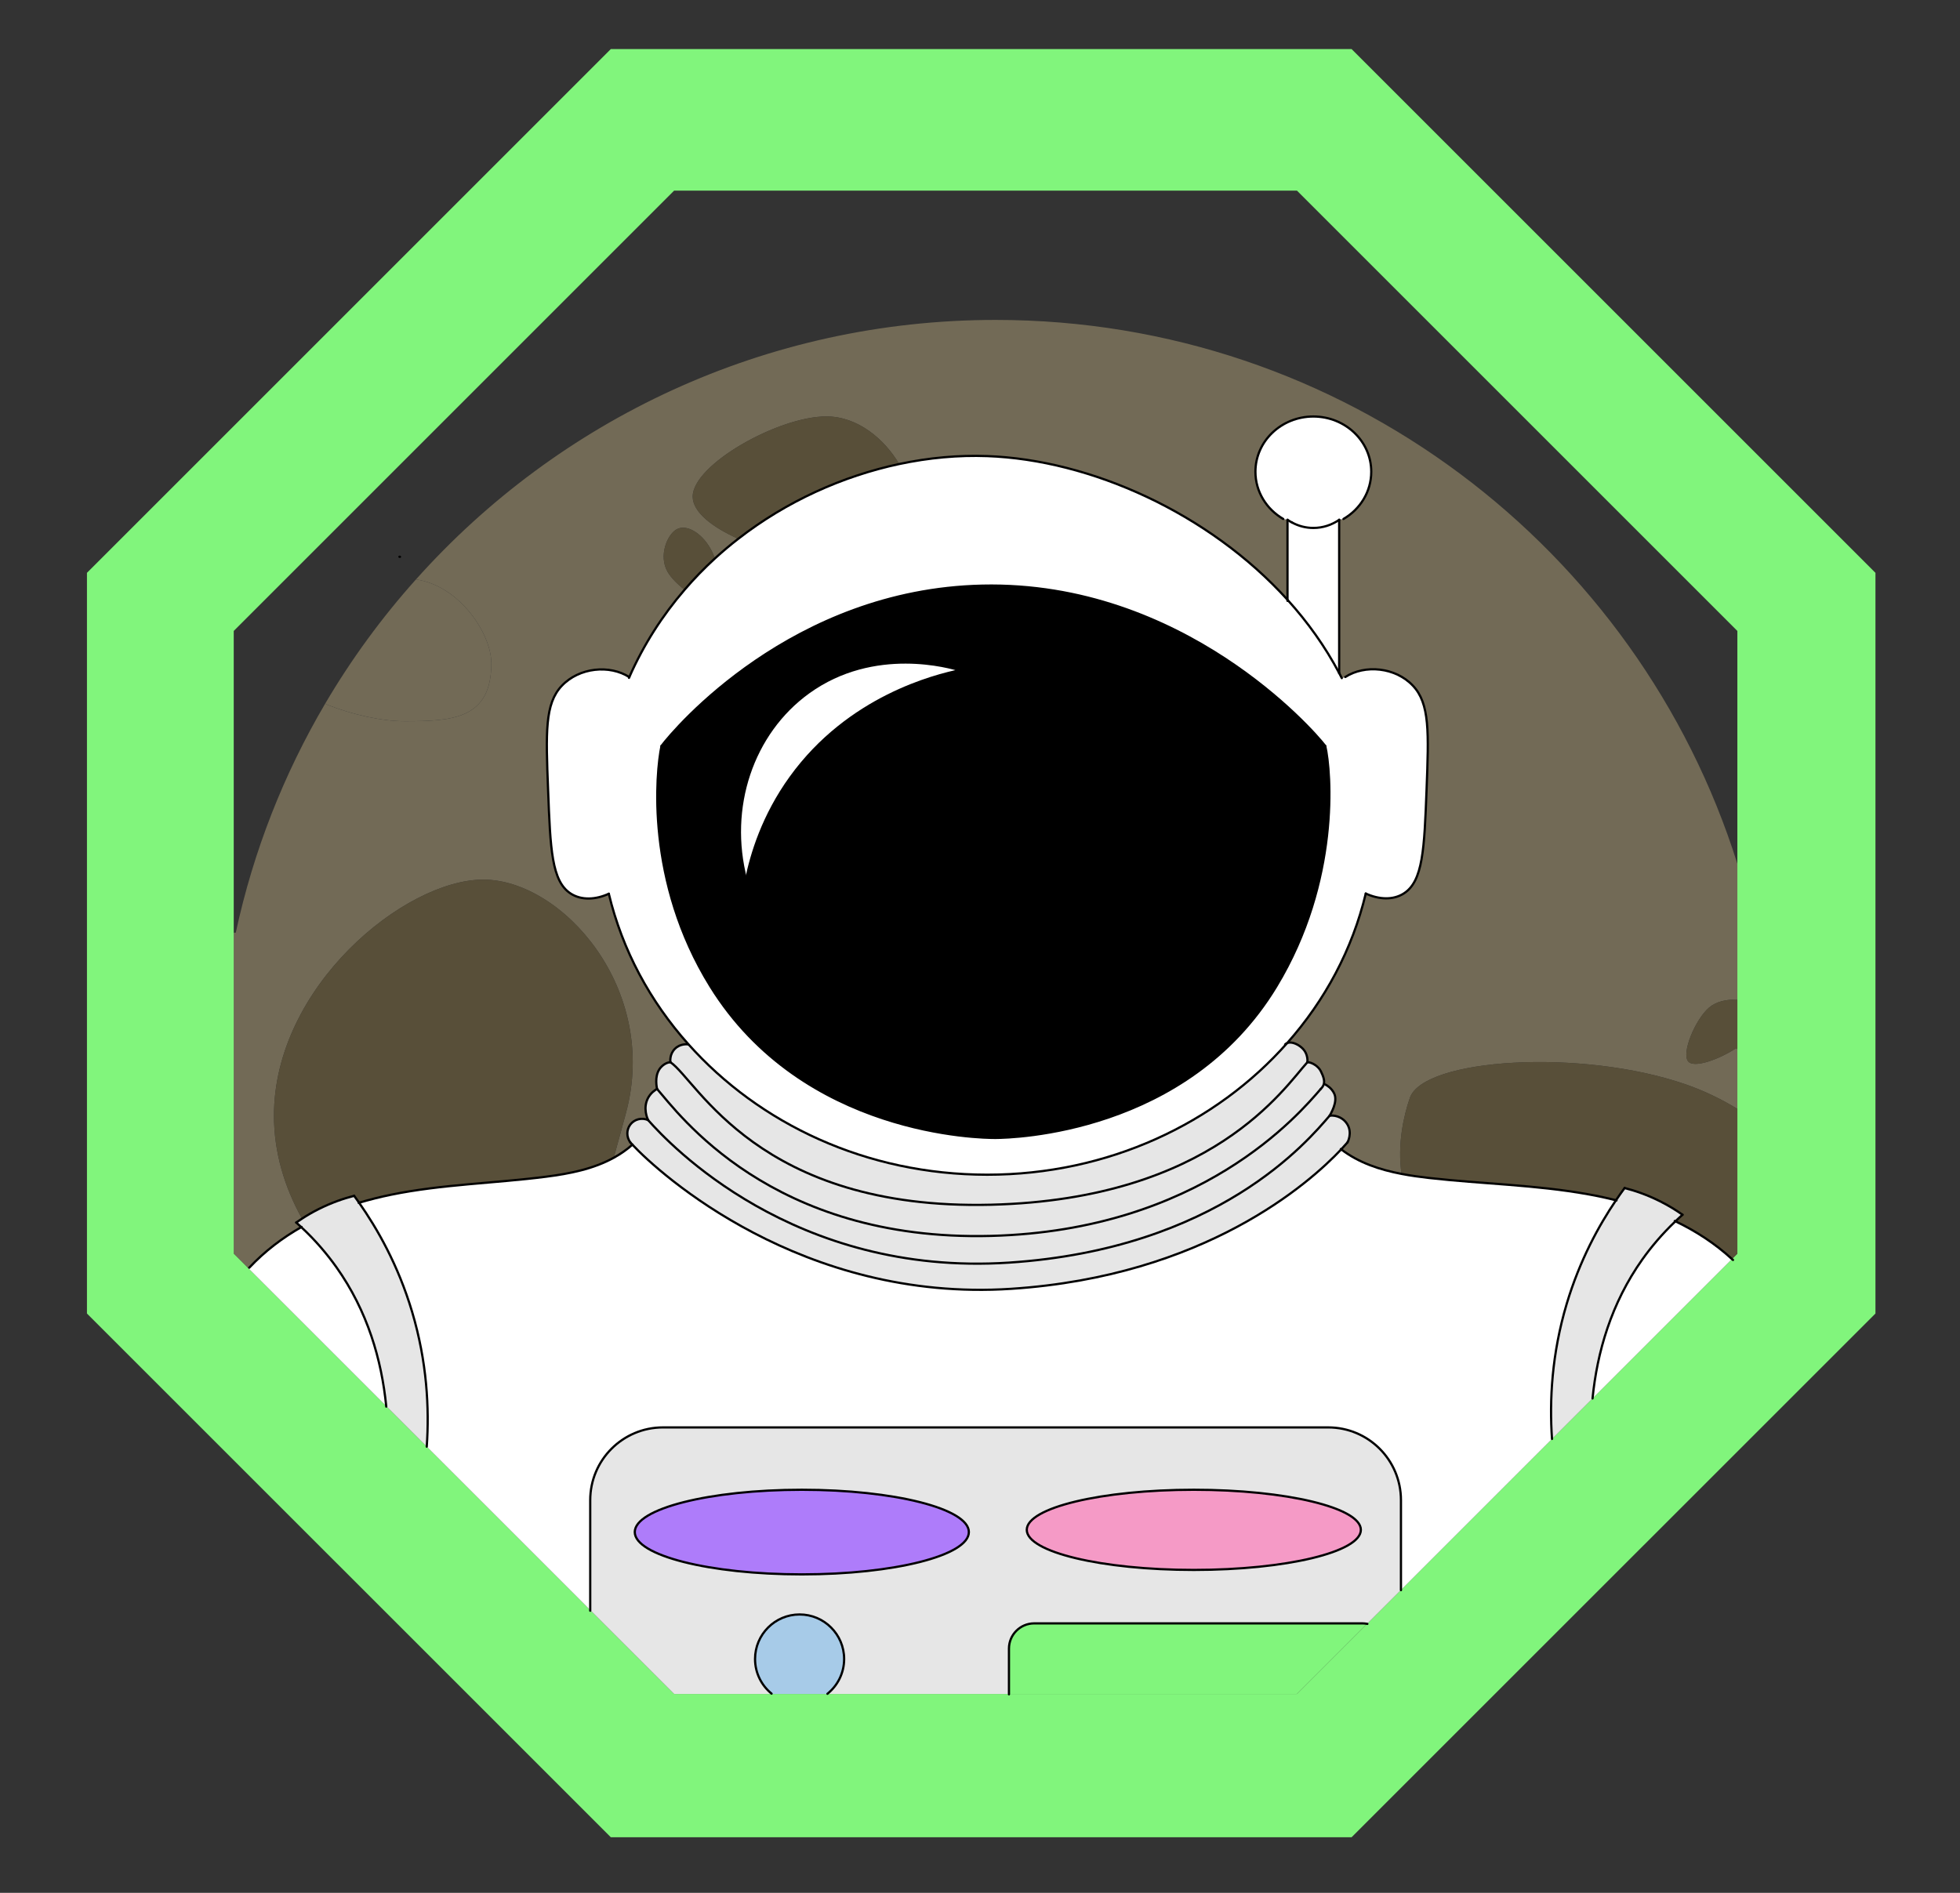 <?xml version="1.0" encoding="UTF-8"?>
<svg id="Layer_5" data-name="Layer 5" xmlns="http://www.w3.org/2000/svg" viewBox="0 0 440 425">
  <rect x="0" y="0" width="440" height="425" fill="#333333" stroke="none"/>
  <defs>
    <style>
      .cls-1 {
        fill: #f59ac6;
      }

      .cls-2 {
        fill: #e6e6e6;
      }

      .cls-3 {
        fill: #fff;
      }

      .cls-4 {
        fill: #ae7cfa;
      }

      .cls-5 {
        fill: #a7cbe8;
      }

      .cls-6 {
        fill: #726a56;
      }

      .cls-7 {
        fill: #584f39;
      }

      .cls-8 {
        fill: #81f57c;
      }

      .cls-9 {
        fill: none;
        stroke: #000;
        stroke-linecap: round;
        stroke-linejoin: round;
        stroke-width: .5px;
      }
    </style>
  </defs>
  <g>
    <path class="cls-6" d="M136.67,200.67c3.03,12.64,9.26,24.17,17.87,33.8l-.04,.03c-.17-.02-1.78-.23-3,1s-1.02,2.83-1,3c0,0-1,0-2,1-1.51,1.51-1.22,3.87-1,5-.49,.28-1.39,.88-2,2-1.25,2.3-.14,4.71,0,5-1.41-.63-3.08-.21-4,1-.89,1.17-.89,2.81,0,4,.13,.15,.29,.33,.47,.52-1.29,1.14-2.67,2.09-4.11,2.89l-.05-.09c.89-3.17,1.78-6.45,2.69-9.82,7.59-27.98-14.33-52.5-32-52.5s-47,24.01-47,53c0,8.29,2.4,16.09,6.23,23l.08,.12c-.46,.29-.89,.59-1.31,.88,.39,.34,.76,.68,1.13,1.03-4.21,2.39-8.17,5.38-11.68,9.11l-.16,.17-3.32-3.32v-72.08h.46c3.96-18.39,10.82-35.71,20.08-51.44l.46,.27c5.73,2.26,12.37,3.7,17.33,3.7,10.77,0,19.5-.48,19.5-13,0-6.7-7.19-17.46-16.92-18.84,31.94-35.76,78.41-58.27,130.14-58.27,78.13,0,144.26,51.34,166.5,122.12v30.55h-.52c-1.84-.15-4.25,.39-5.81,1.71-3.12,2.67-6.29,10.26-4.7,12.12,1.37,1.6,7.06-.58,10.51-2.83h.52v13.48c-3.55-2.17-7.4-4.05-11.52-5.48-23.48-8.16-58.92-5.87-62,3-1.39,4-2.84,10.45-1.87,17.08-4.85-.93-9.57-2.47-13.54-5.51,.57-.62,1.05-1.15,1.41-1.57,.06-.11,1.1-2.07,0-4-.79-1.38-2.37-2.17-4-2,.12-.26,1.94-3.1,1-5-.6-1.22-1.61-1.8-2-2l-.32-.09c.2-.73-.03-1.61-.68-2.91-.56-1.11-2-2-3-2,.02-.25,.14-1.8-1-3-.86-.91-2.48-1.75-3.55-1.29,8.5-9.59,14.65-21.04,17.65-33.58,2.92,1.34,6.12,1.53,8.54-.02,4.32-2.76,4.6-9.99,5.11-23.33,.49-12.86,.74-19.29-3.07-23.32-3.93-4.17-10.79-4.78-15.18-1.95l-.78,.25c-.19-.38-.39-.75-.59-1.13h0v-34.43l.97-.18c3.74-2.18,6.23-6.11,6.23-10.6,0-6.85-5.82-12.4-13-12.4s-13,5.55-13,12.4c0,4.49,2.5,8.42,6.24,10.6l.96,.19v17.96c-17.63-19.48-44.22-31.42-67.4-32.26-6.45-.24-13.12,.37-19.77,1.78-3.27-5.55-9.26-10.69-16.36-10.69-10.77,0-30,10.82-30,18,0,3.5,4.44,6.9,10.23,9.48-1.79,1.38-3.54,2.86-5.23,4.4-.32-.85-.68-1.64-1.06-2.29-2.05-3.56-5.44-5.46-7.57-4.23-2.13,1.22-4.06,5.96-2.01,9.53,.77,1.32,2.21,2.79,3.82,4.03-4.96,5.76-9.19,12.31-12.41,19.62-4.4-2.82-11.24-2.21-15.18,1.96-3.8,4.02-3.56,10.46-3.06,23.32,.51,13.33,.79,20.57,5.1,23.33,2.43,1.55,5.63,1.36,8.54,.02Z"/>
    <path class="cls-6" d="M110.3,148.94c0,12.52-8.73,13-19.5,13-4.96,0-11.6-1.44-17.33-3.7l-.46-.27c5.87-9.97,12.69-19.3,20.37-27.87,9.73,1.38,16.92,12.14,16.92,18.84Z"/>
    <path class="cls-8" d="M306.9,364.6l7.6-7.6,33.91-33.91,9.1-9.09,31.3-31.3,1.21-1.21V141.67l-98.87-98.87H151.33L52.47,141.67v139.82l3.32,3.32,30.91,30.91,9.1,9.1,36.7,36.7,18.83,18.83h139.82l15.75-15.75Zm114.12-235.98v166.31l-117.6,117.59H137.12L19.52,294.93V128.62L137.12,11.02h166.3l117.6,117.6Z"/>
    <path class="cls-3" d="M141.27,152.04c3.22-7.31,7.45-13.86,12.41-19.62,2.14-2.5,4.42-4.84,6.82-7.04,1.69-1.54,3.44-3.02,5.23-4.4,10.83-8.43,23.44-14.08,36.13-16.79,6.65-1.41,13.32-2.02,19.77-1.78,23.18,.84,49.77,12.78,67.4,32.26,4.53,5.01,8.46,10.51,11.6,16.45h0c.2,.39,.4,.76,.59,1.14l.78-.25c4.39-2.83,11.25-2.22,15.18,1.95,3.81,4.03,3.56,10.46,3.07,23.32-.51,13.34-.79,20.57-5.11,23.33-2.42,1.55-5.62,1.36-8.54,.02-3,12.54-9.15,23.99-17.65,33.58-15.95,18.04-40.19,29.55-67.32,29.55s-51.13-11.4-67.09-29.29c-8.61-9.63-14.84-21.16-17.87-33.8-2.91,1.34-6.11,1.53-8.54-.02-4.31-2.76-4.59-10-5.1-23.33-.5-12.86-.74-19.3,3.06-23.32,3.94-4.17,10.78-4.78,15.18-1.96Zm145.23,69.46c14.39-23.76,12.32-48.35,11-54-2.57-3.41-31.9-37-77-36-42.68,.94-69.04,32.08-72,36-1.23,5.88-3.65,30.4,11,54,20.85,33.58,60.88,34.02,64,34,3.75-.02,42.98-.94,63-34Z"/>
    <path class="cls-3" d="M307.83,105.92c0,4.49-2.49,8.42-6.23,10.6l-.97,.18v.02c-1.69,1.15-3.67,1.82-5.8,1.82-1.71,0-3.34-.43-4.79-1.22-.35-.18-.69-.39-1.01-.61l-.96-.19c-3.74-2.18-6.24-6.11-6.24-10.6,0-6.85,5.82-12.4,13-12.4s13,5.55,13,12.4Z"/>
    <path class="cls-3" d="M362.77,269.5c-3.86,5.69-8.13,13.46-11.06,23.25-3.36,11.26-3.9,21.71-3.3,30.34l-33.91,33.91v-20.16c0-9.03-7.31-16.34-16.34-16.34H148.84c-9.03,0-16.34,7.31-16.34,16.34v24.68l-36.7-36.7c.6-8.64,.06-19.07-3.3-30.32-3.14-10.5-7.83-18.67-11.89-24.45,2.37-.7,4.76-1.3,7.15-1.79,11.5-2.35,23.22-2.56,34.82-4.05,5.21-.67,10.57-1.69,15.28-4.3,1.44-.8,2.82-1.75,4.11-2.89,6.09,6.53,38.07,35.45,85.05,32.36,43.43-2.86,66.94-23.73,74.07-31.31,3.97,3.04,8.69,4.58,13.54,5.51,2.07,.4,4.16,.68,6.24,.92,11.86,1.34,23.85,1.53,35.62,3.65,2.1,.37,4.2,.82,6.28,1.35Z"/>
    <path class="cls-7" d="M390.02,248.98v32.51l-1.21,1.21c-3.81-3.51-8.11-6.28-12.69-8.48,.51-.5,1.04-.98,1.59-1.47-1.4-.99-3.07-2.03-5-3-2.95-1.49-5.71-2.41-8-3-.63,.85-1.28,1.77-1.94,2.75-2.08-.53-4.18-.98-6.28-1.35-11.77-2.12-23.76-2.31-35.62-3.65-2.08-.24-4.17-.52-6.24-.92-.97-6.63,.48-13.08,1.87-17.08,3.08-8.87,38.52-11.16,62-3,4.12,1.43,7.97,3.31,11.52,5.48Z"/>
    <path class="cls-7" d="M390.02,224.5v11h-.52c-3.45,2.25-9.14,4.43-10.51,2.83-1.59-1.86,1.58-9.45,4.7-12.12,1.56-1.32,3.97-1.86,5.81-1.71h.52Z"/>
    <path class="cls-3" d="M388.81,282.7l-31.3,31.3c1.03-10.37,4.17-21.35,11.2-31.25,1.99-2.79,4.42-5.69,7.41-8.53,4.58,2.2,8.88,4.97,12.69,8.48Z"/>
    <path class="cls-2" d="M376.12,274.22c-2.99,2.84-5.42,5.74-7.41,8.53-7.03,9.9-10.17,20.88-11.2,31.25l-9.1,9.09c-.6-8.63-.06-19.08,3.3-30.34,2.93-9.79,7.2-17.56,11.06-23.25,.66-.98,1.31-1.9,1.94-2.75,2.29,.59,5.05,1.51,8,3,1.93,.97,3.6,2.01,5,3-.55,.49-1.08,.97-1.59,1.47Z"/>
    <path class="cls-2" d="M314.5,336.84v20.16l-7.6,7.6c-.35-.06-.7-.1-1.07-.1h-73.66c-3.13,0-5.67,2.54-5.67,5.67v10.18h-40.75v-.04c2.28-1.83,3.75-4.65,3.75-7.81,0-5.52-4.48-10-10-10s-10,4.48-10,10c0,3.14,1.45,5.94,3.71,7.78v.07h-21.88l-18.83-18.83v-24.68c0-9.03,7.31-16.34,16.34-16.34h149.32c9.03,0,16.34,7.31,16.34,16.34Zm-9,6.66c0-4.97-16.79-9-37.5-9s-37.5,4.03-37.5,9,16.79,9,37.5,9,37.5-4.03,37.5-9Zm-88,.5c0-5.25-16.79-9.5-37.5-9.5s-37.5,4.25-37.5,9.5,16.79,9.5,37.5,9.5,37.5-4.25,37.5-9.5Z"/>
    <path class="cls-8" d="M306.9,364.6l-15.75,15.75h-64.65v-10.18c0-3.13,2.54-5.67,5.67-5.67h73.66c.37,0,.72,.04,1.07,.1Z"/>
    <path class="cls-2" d="M301.09,258.07c-7.13,7.58-30.64,28.45-74.07,31.31-46.98,3.09-78.96-25.83-85.05-32.36-.18-.19-.34-.37-.47-.52-.89-1.19-.89-2.83,0-4,.92-1.21,2.59-1.63,4-1,4.68,5.31,32.63,35.18,81,32,46.96-3.09,67.15-27.37,72-33,1.63-.17,3.21,.62,4,2,1.1,1.93,.06,3.89,0,4-.36,.42-.84,.95-1.41,1.57Z"/>
    <path class="cls-3" d="M300.63,142.41v8.71c-3.14-5.94-7.07-11.44-11.6-16.45v-17.96c.32,.22,.66,.43,1.01,.61,1.45,.79,3.08,1.22,4.79,1.22,2.13,0,4.11-.67,5.8-1.82v25.69Z"/>
    <path class="cls-2" d="M299.5,245.5c.94,1.9-.88,4.74-1,5-4.85,5.63-25.04,29.91-72,33-48.37,3.18-76.32-26.69-81-32-.14-.29-1.25-2.7,0-5,.61-1.12,1.51-1.72,2-2,4.68,5.31,25.45,34.3,75,33,47.04-1.24,69.15-27.37,74-33,.35-.35,.58-.7,.68-1.09l.32,.09c.39,.2,1.4,.78,2,2Z"/>
    <path d="M297.5,167.5c1.32,5.65,3.39,30.24-11,54-20.02,33.06-59.25,33.98-63,34-3.12,.02-43.15-.42-64-34-14.65-23.6-12.23-48.12-11-54,2.96-3.92,29.32-35.06,72-36,45.1-1,74.43,32.59,77,36Zm-82-17c-1.99-.62-19.2-5.7-34,5-12.58,9.1-18.25,25.86-14,42,1.16-5.72,3.75-14.35,10-23,13.03-18.04,32.38-22.82,38-24Z"/>
    <path class="cls-2" d="M296.5,240.5c.65,1.3,.88,2.18,.68,2.91-.1,.39-.33,.74-.68,1.09-4.85,5.63-26.96,31.76-74,33-49.55,1.3-70.32-27.69-75-33-.22-1.13-.51-3.49,1-5,1-1,2-1,2-1,6,4,19.69,33.3,72,32,49.66-1.24,65.88-26.37,71-32,1,0,2.44,.89,3,2Z"/>
    <ellipse class="cls-1" cx="268" cy="343.5" rx="37.5" ry="9"/>
    <path class="cls-2" d="M292.5,235.5c1.14,1.2,1.02,2.75,1,3-5.12,5.63-21.34,30.76-71,32-52.31,1.3-66-28-72-32-.02-.17-.22-1.77,1-3s2.83-1.02,3-1l.04-.03c15.96,17.89,40.09,29.29,67.09,29.29s51.37-11.51,67.32-29.55c1.07-.46,2.69,.38,3.55,1.29Z"/>
    <ellipse class="cls-4" cx="180" cy="344" rx="37.5" ry="9.5"/>
    <path class="cls-3" d="M181.5,155.5c14.8-10.7,32.01-5.62,34-5-5.62,1.18-24.97,5.96-38,24-6.25,8.65-8.84,17.28-10,23-4.25-16.14,1.42-32.9,14-42Z"/>
    <path class="cls-7" d="M185.5,93.5c7.1,0,13.09,5.14,16.36,10.69-12.69,2.71-25.3,8.36-36.13,16.79-5.79-2.58-10.23-5.98-10.23-9.48,0-7.18,19.23-18,30-18Z"/>
    <path class="cls-5" d="M189.5,372.5c0,3.16-1.47,5.98-3.75,7.81v.04h-12.54v-.07c-2.26-1.84-3.71-4.64-3.71-7.78,0-5.52,4.48-10,10-10s10,4.48,10,10Z"/>
    <path class="cls-7" d="M159.44,123.09c.38,.65,.74,1.44,1.06,2.29-2.4,2.2-4.68,4.54-6.82,7.04-1.61-1.24-3.05-2.71-3.82-4.03-2.05-3.57-.12-8.31,2.01-9.53,2.13-1.23,5.52,.67,7.57,4.23Z"/>
    <path class="cls-7" d="M108.5,197.5c17.67,0,39.59,24.52,32,52.5-.91,3.37-1.8,6.65-2.69,9.82l.05,.09c-4.71,2.61-10.07,3.63-15.28,4.3-11.6,1.49-23.32,1.7-34.82,4.05-2.39,.49-4.78,1.09-7.15,1.79-.38-.54-.75-1.05-1.11-1.55-2.29,.59-5.05,1.51-8,3-1.36,.68-2.59,1.4-3.69,2.12l-.08-.12c-3.83-6.91-6.23-14.71-6.23-23,0-28.99,29.33-53,47-53Z"/>
    <path class="cls-2" d="M80.61,270.05c4.06,5.78,8.75,13.95,11.89,24.45,3.36,11.25,3.9,21.68,3.3,30.32l-9.1-9.1c-1.03-10.36-4.17-21.33-11.2-31.22-2.09-2.93-4.66-5.99-7.87-8.97-.37-.35-.74-.69-1.13-1.03,.42-.29,.85-.59,1.31-.88,1.1-.72,2.33-1.44,3.69-2.12,2.95-1.49,5.71-2.41,8-3,.36,.5,.73,1.01,1.11,1.55Z"/>
    <path class="cls-3" d="M86.7,315.72l-30.91-30.91,.16-.17c3.51-3.73,7.47-6.72,11.68-9.11,3.21,2.98,5.78,6.04,7.87,8.97,7.03,9.89,10.17,20.86,11.2,31.22Z"/>
  </g>
  <g>
    <path class="cls-9" d="M89.67,125.01s.08,.01,.12,.01"/>
    <path class="cls-9" d="M150.5,238.5c6,4,19.69,33.3,72,32,49.66-1.24,65.88-26.37,71-32"/>
    <path class="cls-9" d="M306.6,200.63c-3,12.54-9.15,23.99-17.65,33.58-15.95,18.04-40.19,29.55-67.32,29.55s-51.13-11.4-67.09-29.29c-8.61-9.63-14.84-21.16-17.87-33.8"/>
    <path class="cls-9" d="M300.63,151.13c.2,.38,.4,.75,.59,1.13"/>
    <path class="cls-9" d="M141.2,152.2s.05-.11,.07-.16c3.22-7.31,7.45-13.86,12.41-19.62,2.14-2.5,4.42-4.84,6.82-7.04,1.69-1.54,3.44-3.02,5.23-4.4,10.83-8.43,23.44-14.08,36.13-16.79,6.65-1.41,13.32-2.02,19.77-1.78,23.18,.84,49.77,12.78,67.4,32.26,4.53,5.01,8.46,10.51,11.6,16.45"/>
    <path class="cls-9" d="M300.64,116.71s0,0,0,.01c-1.69,1.15-3.67,1.82-5.8,1.82-1.71,0-3.34-.43-4.79-1.22"/>
    <path class="cls-9" d="M288.07,116.52c-3.74-2.18-6.24-6.11-6.24-10.6,0-6.85,5.82-12.4,13-12.4s13,5.55,13,12.4c0,4.49-2.49,8.42-6.23,10.6"/>
    <path class="cls-9" d="M290.04,117.32c-.35-.18-.69-.39-1.01-.61"/>
    <polyline class="cls-9" points="289.03 134.92 289.03 134.67 289.03 116.71"/>
    <polyline class="cls-9" points="300.63 116.7 300.63 116.72 300.63 142.41 300.63 151.12 300.63 151.13"/>
    <path class="cls-9" d="M141.28,152.05s0,0,0-.01c-4.4-2.82-11.24-2.21-15.18,1.96-3.8,4.02-3.56,10.46-3.06,23.32,.51,13.33,.79,20.57,5.1,23.33,2.43,1.55,5.63,1.36,8.54,.02"/>
    <path class="cls-9" d="M302,152.01c4.39-2.83,11.25-2.22,15.18,1.95,3.81,4.03,3.56,10.46,3.07,23.32-.51,13.34-.79,20.57-5.11,23.33-2.42,1.55-5.62,1.36-8.54,.02"/>
    <path class="cls-9" d="M148.5,167.5c2.96-3.92,29.32-35.06,72-36,45.1-1,74.43,32.59,77,36"/>
    <path class="cls-9" d="M148.5,167.5c-1.23,5.88-3.65,30.4,11,54,20.85,33.58,60.88,34.02,64,34,3.75-.02,42.98-.94,63-34,14.39-23.76,12.32-48.35,11-54"/>
    <path class="cls-9" d="M167.5,197.5c-4.25-16.14,1.42-32.9,14-42,14.8-10.7,32.01-5.62,34-5"/>
    <path class="cls-9" d="M167.5,197.5c1.16-5.72,3.75-14.35,10-23,13.03-18.04,32.38-22.82,38-24"/>
    <path class="cls-9" d="M147.5,244.5c4.68,5.31,25.45,34.3,75,33,47.04-1.24,69.15-27.37,74-33"/>
    <path class="cls-9" d="M145.5,251.5c4.68,5.31,32.63,35.18,81,32,46.96-3.09,67.15-27.37,72-33"/>
    <path class="cls-9" d="M141.5,256.5c.13,.15,.29,.33,.47,.52,6.09,6.53,38.07,35.45,85.05,32.36,43.43-2.86,66.94-23.73,74.07-31.31,.57-.62,1.05-1.15,1.41-1.57"/>
    <path class="cls-9" d="M67.7,275.49s-.05,.03-.07,.04c-4.21,2.39-8.17,5.38-11.68,9.11"/>
    <path class="cls-9" d="M142,257s-.02,.02-.03,.02c-1.29,1.14-2.67,2.09-4.11,2.89-4.71,2.61-10.07,3.63-15.28,4.3-11.6,1.49-23.32,1.7-34.82,4.05-2.39,.49-4.78,1.09-7.15,1.79l-.09,.03"/>
    <path class="cls-9" d="M375.97,274.15c.05,.02,.1,.05,.15,.07,4.58,2.2,8.88,4.97,12.69,8.48,.08,.06,.15,.13,.23,.2"/>
    <path class="cls-9" d="M301,258s.06,.05,.09,.07c3.97,3.04,8.69,4.58,13.54,5.51,2.07,.4,4.16,.68,6.24,.92,11.86,1.34,23.85,1.53,35.62,3.65,2.1,.37,4.2,.82,6.28,1.35l.12,.03"/>
    <path class="cls-9" d="M132.5,361.66v-24.82c0-9.03,7.31-16.34,16.34-16.34h149.32c9.03,0,16.34,7.31,16.34,16.34v20.2"/>
    <ellipse class="cls-9" cx="180" cy="344" rx="37.5" ry="9.5"/>
    <ellipse class="cls-9" cx="268" cy="343.5" rx="37.5" ry="9"/>
    <path class="cls-9" d="M173.21,380.28c-2.26-1.84-3.71-4.64-3.71-7.78,0-5.52,4.48-10,10-10s10,4.48,10,10c0,3.16-1.47,5.98-3.75,7.81"/>
    <path class="cls-9" d="M226.5,380.43v-10.26c0-3.13,2.54-5.67,5.67-5.67h73.66c.37,0,.72,.04,1.07,.1,.02,0,.04,.01,.06,.01"/>
    <path class="cls-9" d="M150.5,238.5c-.02-.17-.22-1.77,1-3s2.83-1.02,3-1"/>
    <path class="cls-9" d="M293.5,238.5c.02-.25,.14-1.8-1-3-.86-.91-2.48-1.75-3.55-1.29-.17,.06-.32,.16-.45,.29"/>
    <path class="cls-9" d="M147.5,244.5c-.22-1.13-.51-3.49,1-5,1-1,2-1,2-1"/>
    <path class="cls-9" d="M296.5,244.5c.35-.35,.58-.7,.68-1.09,.2-.73-.03-1.61-.68-2.91-.56-1.11-2-2-3-2"/>
    <path class="cls-9" d="M145.5,251.5c-.14-.29-1.25-2.7,0-5,.61-1.12,1.51-1.72,2-2"/>
    <path class="cls-9" d="M298.5,250.5c.12-.26,1.94-3.1,1-5-.6-1.22-1.61-1.8-2-2"/>
    <path class="cls-9" d="M141.5,256.5c-.89-1.19-.89-2.83,0-4,.92-1.21,2.59-1.63,4-1"/>
    <path class="cls-9" d="M302.5,256.5c.06-.11,1.1-2.07,0-4-.79-1.38-2.37-2.17-4-2"/>
    <path class="cls-9" d="M66.5,274.5c.42-.29,.85-.59,1.31-.88,1.1-.72,2.33-1.44,3.69-2.12,2.95-1.49,5.71-2.41,8-3"/>
    <path class="cls-9" d="M66.5,274.5c.39,.34,.76,.68,1.13,1.03,3.21,2.98,5.78,6.04,7.87,8.97,7.03,9.89,10.17,20.86,11.2,31.22,0,.04,.01,.07,.01,.11"/>
    <path class="cls-9" d="M79.5,268.5c.36,.5,.73,1.01,1.11,1.55,4.06,5.78,8.75,13.95,11.89,24.45,3.36,11.25,3.9,21.68,3.3,30.32"/>
    <path class="cls-9" d="M377.71,272.75c-1.4-.99-3.07-2.03-5-3-2.95-1.49-5.71-2.41-8-3"/>
    <path class="cls-9" d="M377.71,272.75c-.55,.49-1.08,.97-1.59,1.47-2.99,2.84-5.42,5.74-7.41,8.53-7.03,9.9-10.17,20.88-11.2,31.25"/>
    <path class="cls-9" d="M364.71,266.75c-.63,.85-1.28,1.77-1.94,2.75-3.86,5.69-8.13,13.46-11.06,23.25-3.36,11.26-3.9,21.71-3.3,30.34"/>
  </g>
</svg>